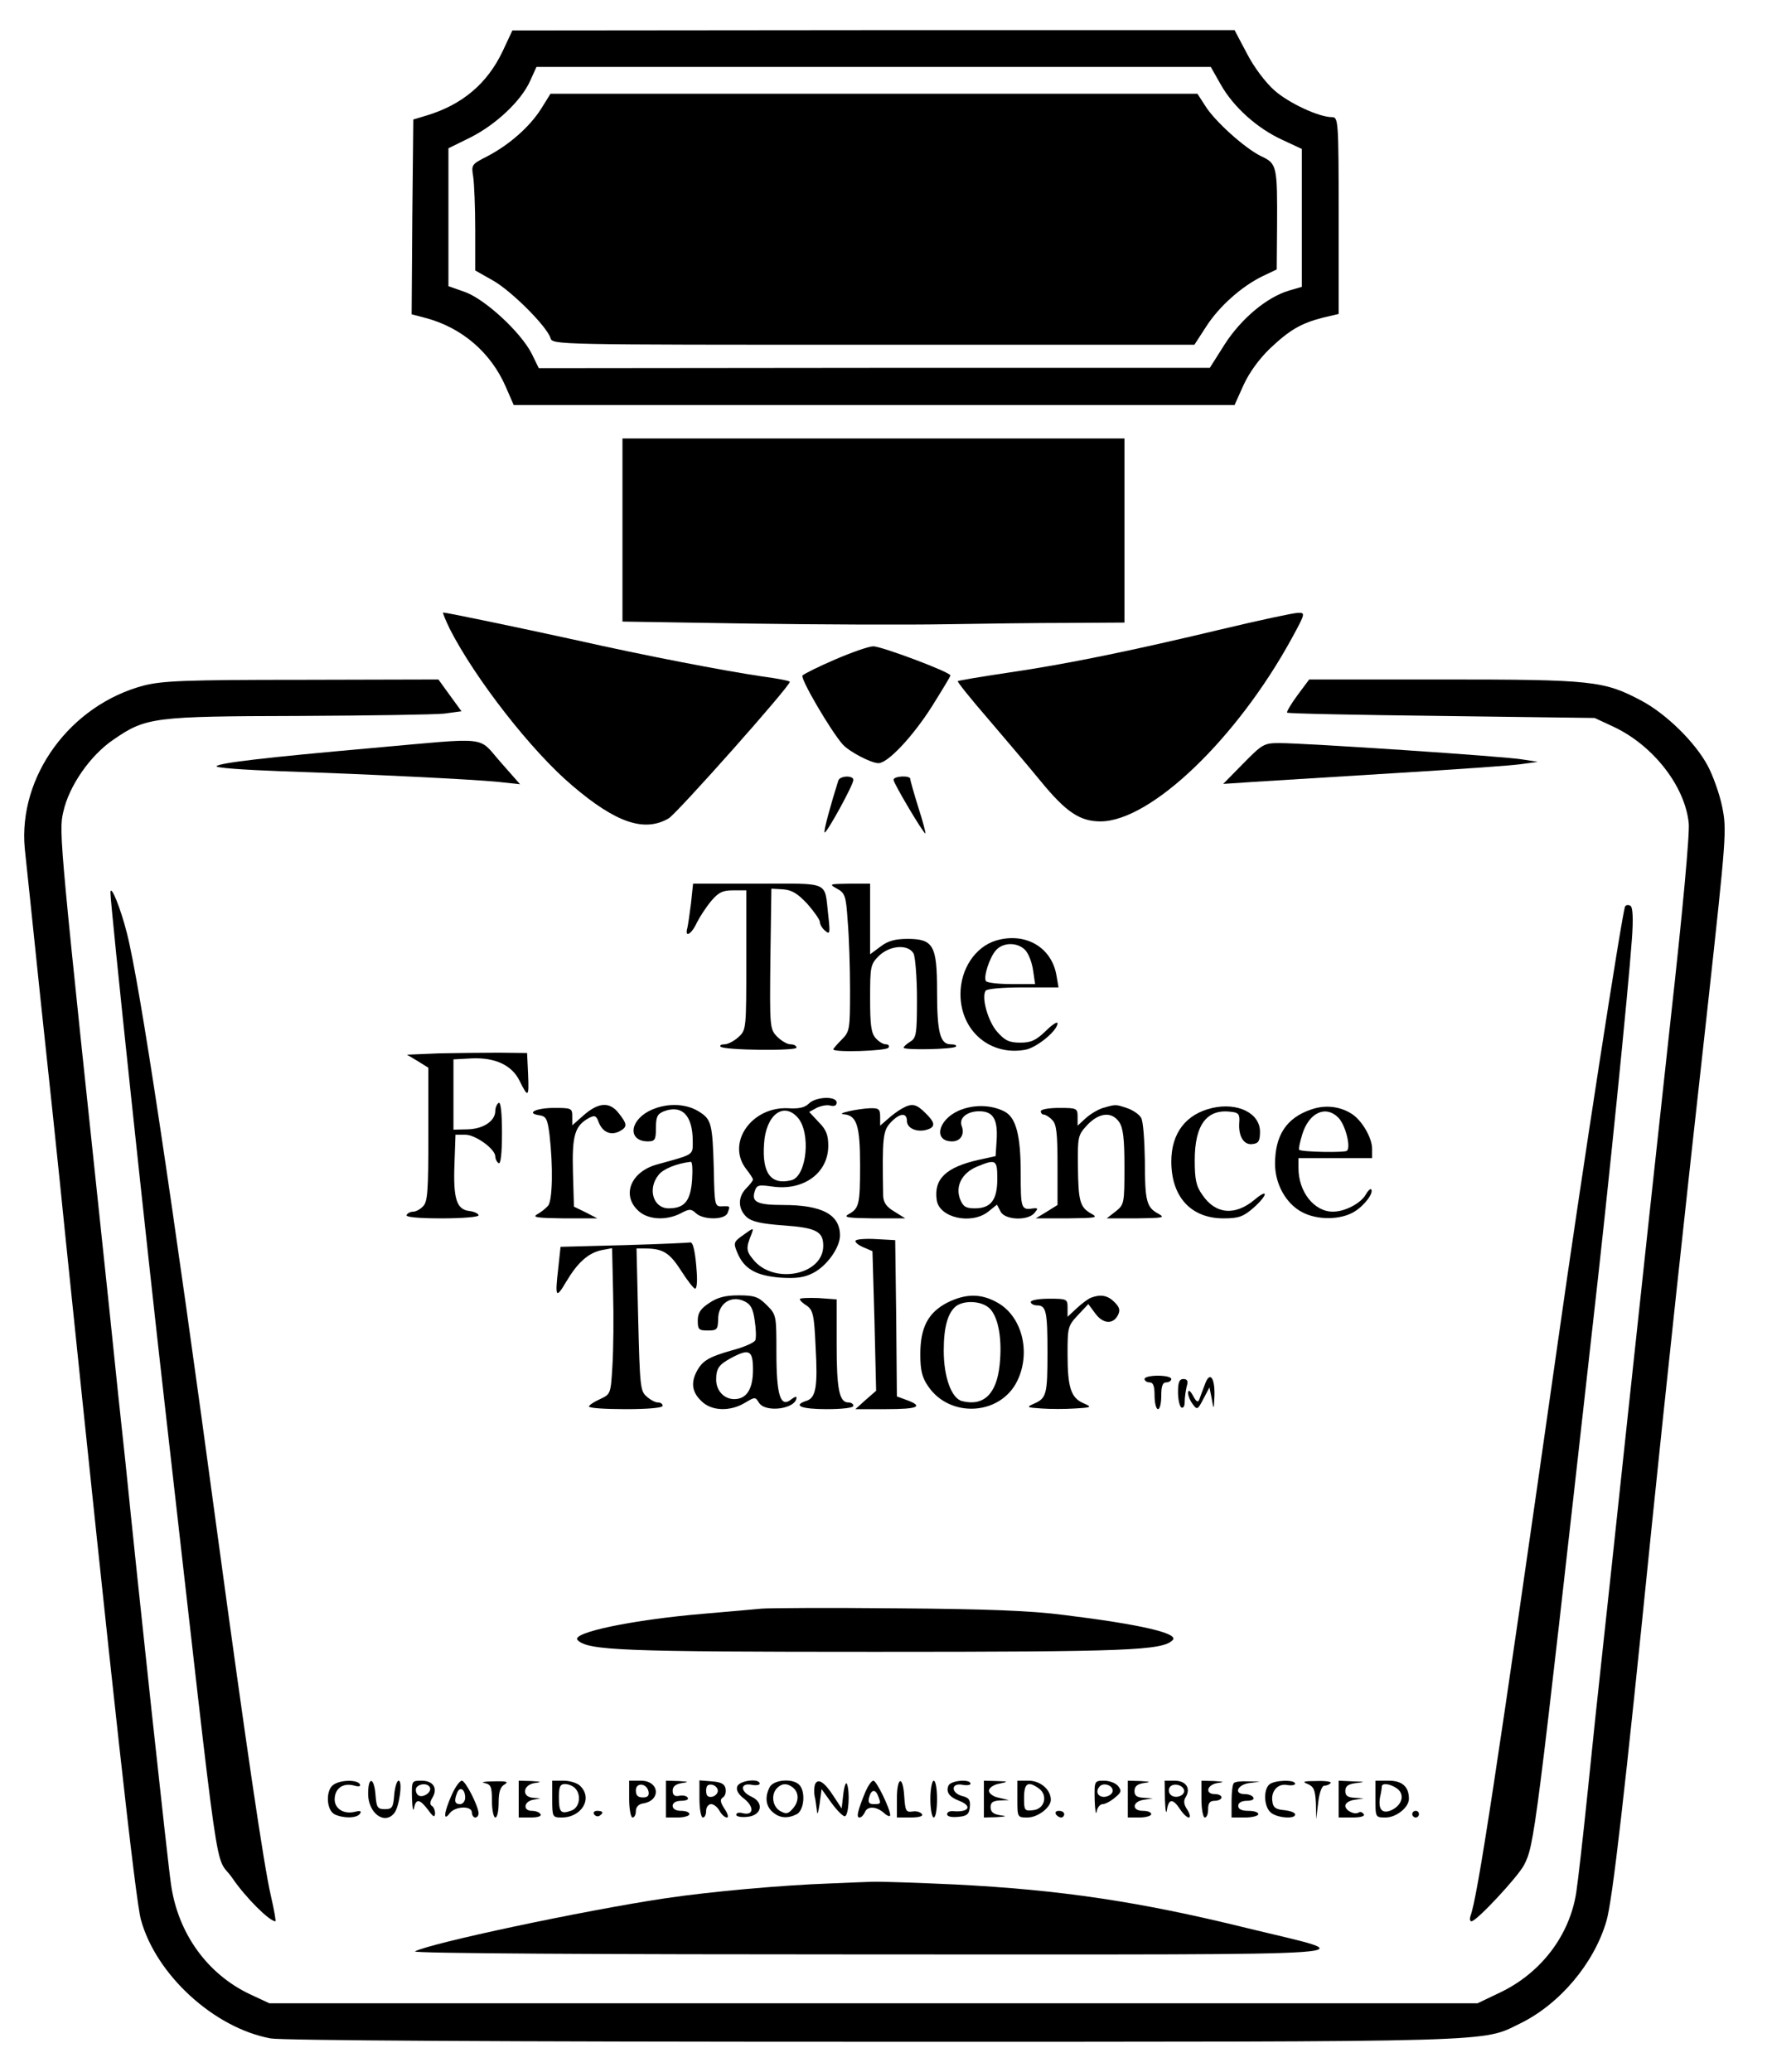 <?xml version="1.0" standalone="no"?>
<!DOCTYPE svg PUBLIC "-//W3C//DTD SVG 20010904//EN"
 "http://www.w3.org/TR/2001/REC-SVG-20010904/DTD/svg10.dtd">
<svg version="1.0" xmlns="http://www.w3.org/2000/svg"
 width="528pt" height="619pt" viewBox="0 0 528 619"
 preserveAspectRatio="xMidYMid meet">

<g transform="translate(0,619) scale(0.1,-0.1)"
fill="#000000" stroke="none">
<path d="M1502 6037 c-46 -97 -121 -160 -227 -192 l-40 -12 -3 -291 -2 -291
42 -11 c109 -29 195 -104 239 -205 l24 -55 1077 0 1077 0 27 60 c17 37 46 77
78 108 59 56 93 76 159 93 l47 11 0 294 c0 285 -1 294 -20 294 -39 0 -129 42
-172 80 -26 23 -61 69 -82 110 l-37 70 -1079 0 -1079 -1 -29 -62z m2146 -100
c38 -67 108 -130 184 -165 l58 -27 0 -206 0 -206 -38 -11 c-67 -20 -143 -84
-192 -160 l-45 -71 -1002 0 -1003 -1 -21 43 c-33 65 -139 162 -198 184 l-51
18 0 206 0 206 65 32 c76 38 152 109 179 169 l19 42 1008 0 1007 0 30 -53z"/>
<path d="M1617 5865 c-35 -55 -96 -108 -161 -142 -47 -24 -48 -25 -42 -61 3
-20 6 -92 6 -159 l0 -121 53 -30 c55 -31 161 -137 172 -172 6 -20 11 -20 965
-20 l959 0 35 54 c39 61 107 121 169 151 l42 20 1 125 c1 184 0 191 -47 213
-48 23 -141 106 -169 153 l-22 34 -966 0 -967 0 -28 -45z"/>
<path d="M1860 4606 l0 -273 378 -6 c207 -3 472 -4 587 -2 116 2 283 4 373 4
l162 1 0 275 0 275 -750 0 -750 0 0 -274z"/>
<path d="M1344 4311 c76 -149 245 -366 366 -468 131 -112 216 -140 288 -98 26
16 362 394 362 408 0 3 -37 10 -82 16 -115 17 -350 62 -563 110 -160 35 -380
81 -391 81 -2 0 7 -22 20 -49z"/>
<path d="M3650 4310 c-268 -64 -461 -104 -640 -130 -80 -12 -146 -23 -148 -25
-2 -2 38 -52 90 -112 51 -60 122 -143 157 -186 77 -94 118 -121 180 -121 150
1 407 247 571 547 41 75 41 77 18 76 -12 0 -115 -22 -228 -49z"/>
<path d="M2496 4220 c-49 -21 -93 -43 -98 -48 -8 -8 84 -165 120 -206 20 -22
85 -56 107 -56 28 0 103 80 160 170 30 48 55 89 55 92 0 10 -208 88 -231 87
-13 0 -64 -18 -113 -39z"/>
<path d="M430 4142 c-220 -58 -376 -271 -356 -487 4 -38 25 -236 46 -440 22
-203 56 -525 75 -715 143 -1385 210 -1987 226 -2045 45 -165 219 -324 388
-355 34 -6 679 -10 1800 -10 1897 0 1817 -2 1934 55 118 58 220 179 257 305
18 60 54 372 135 1175 39 381 99 942 166 1542 58 529 59 543 45 613 -8 39 -28
94 -43 122 -38 71 -125 156 -199 195 -111 59 -146 63 -591 63 l-401 0 -35 -47
c-20 -27 -33 -50 -31 -52 2 -3 210 -7 462 -10 l457 -6 58 -27 c116 -55 211
-175 223 -286 4 -27 -19 -275 -55 -597 -33 -302 -90 -827 -126 -1165 -36 -338
-72 -673 -80 -745 -8 -71 -26 -242 -40 -380 -14 -137 -30 -277 -35 -309 -20
-129 -106 -241 -228 -299 l-67 -32 -1805 0 -1805 0 -58 27 c-127 60 -215 181
-236 328 -10 67 -98 882 -136 1260 -9 80 -31 289 -49 465 -148 1396 -151 1419
-137 1479 17 78 81 170 151 217 96 66 119 69 551 70 211 1 407 4 436 7 l52 7
-35 48 -34 47 -408 -1 c-349 0 -416 -3 -472 -17z"/>
<path d="M1110 3955 c-316 -28 -453 -44 -463 -54 -4 -5 81 -11 190 -15 262 -9
572 -24 652 -32 l65 -7 -59 67 c-69 78 -26 73 -385 41z"/>
<path d="M3715 3909 l-60 -61 90 6 c50 3 239 15 420 26 182 11 353 23 380 27
l50 7 -45 7 c-49 9 -649 49 -727 49 -46 0 -51 -3 -108 -61z"/>
<path d="M2505 3858 c-21 -66 -45 -152 -41 -155 5 -5 86 142 86 157 0 14 -40
13 -45 -2z"/>
<path d="M2670 3860 c0 -10 89 -160 95 -160 2 0 -7 35 -21 78 -13 42 -24 80
-24 85 0 11 -50 9 -50 -3z"/>
<path d="M2065 3493 c-4 -32 -9 -66 -11 -75 -9 -31 12 -20 28 15 9 18 28 47
43 65 22 26 34 32 66 32 l39 0 0 -208 c0 -205 0 -209 -23 -230 -13 -12 -32
-22 -42 -22 -10 0 -15 -3 -12 -7 11 -11 227 -13 227 -3 0 6 -8 10 -18 10 -10
0 -28 11 -40 23 -22 23 -22 29 -20 233 l3 209 35 -2 c27 -2 44 -13 73 -44 20
-23 37 -47 37 -54 0 -7 7 -19 16 -26 14 -12 15 -7 9 46 -12 104 9 95 -210 95
l-194 0 -6 -57z"/>
<path d="M2501 3535 c24 -13 27 -21 32 -97 4 -46 7 -138 7 -206 0 -118 -1
-124 -25 -148 -14 -14 -25 -27 -25 -29 0 -10 159 -5 165 5 3 6 0 10 -8 10 -8
0 -21 8 -30 18 -14 15 -17 40 -17 119 0 95 1 102 26 127 33 32 88 36 104 7 5
-11 10 -72 10 -135 0 -105 -2 -117 -20 -128 -11 -7 -20 -15 -20 -18 0 -8 148
-5 156 3 4 4 -3 7 -15 7 -32 0 -41 36 -41 160 0 135 -11 155 -88 155 -37 0
-59 -6 -81 -23 l-31 -23 0 106 0 105 -62 0 c-60 -1 -62 -1 -37 -15z"/>
<path d="M330 3524 c-1 -29 107 -1047 165 -1554 170 -1494 143 -1308 200
-1392 39 -57 110 -128 128 -128 2 0 -4 35 -14 78 -21 91 -74 451 -159 1077
-136 1007 -232 1646 -271 1798 -19 75 -48 146 -49 121z"/>
<path d="M4856 3482 c-8 -13 -131 -807 -201 -1302 -185 -1299 -240 -1658 -261
-1714 -3 -9 -2 -16 3 -16 15 0 138 132 157 168 31 61 33 75 206 1620 46 402
106 1000 116 1143 5 64 3 98 -4 103 -6 3 -13 3 -16 -2z"/>
<path d="M2976 3380 c-62 -19 -106 -85 -106 -160 0 -110 89 -186 195 -166 34
7 95 57 95 79 0 6 -16 -4 -35 -23 -29 -28 -44 -35 -76 -35 -33 0 -46 6 -69 32
-27 30 -48 102 -35 123 4 6 50 10 112 10 l106 0 -6 35 c-14 85 -93 131 -181
105z m88 -29 c10 -11 20 -38 23 -60 l6 -41 -71 0 c-39 0 -73 4 -76 9 -8 12 11
71 30 92 22 25 66 24 88 0z"/>
<path d="M1311 3043 l-95 -4 32 -19 32 -20 0 -199 c0 -168 -2 -202 -16 -215
-8 -9 -22 -16 -29 -16 -8 0 -17 -4 -20 -10 -4 -6 33 -10 104 -10 62 0 111 4
111 9 0 5 -12 11 -27 13 -39 4 -49 37 -45 141 l3 87 29 0 c31 0 90 -43 90 -65
0 -8 5 -17 10 -20 6 -4 10 28 10 90 0 62 -4 94 -10 90 -5 -3 -10 -14 -10 -24
0 -30 -36 -54 -83 -55 l-42 -1 0 105 0 105 55 3 c69 3 119 -20 142 -66 26 -53
29 -51 26 18 l-3 64 -85 1 c-47 0 -128 -1 -179 -2z"/>
<path d="M2417 2893 c-12 -12 -30 -16 -61 -14 -110 6 -187 -104 -126 -182 11
-14 20 -28 20 -31 0 -3 -9 -15 -20 -26 -26 -26 -25 -62 1 -86 16 -14 43 -20
110 -25 98 -7 119 -18 119 -61 0 -88 -150 -117 -210 -40 -21 25 -21 35 -4 76
7 19 5 18 -24 -3 -30 -21 -31 -24 -19 -53 20 -49 56 -69 128 -75 49 -3 72 0
99 14 41 21 80 76 80 112 0 62 -53 91 -170 91 -77 0 -95 9 -85 40 6 20 11 21
54 15 93 -13 166 41 166 122 0 32 -6 48 -29 71 l-28 30 22 12 c12 6 31 10 41
7 12 -3 19 0 19 9 0 20 -62 18 -83 -3z m-34 -41 c41 -45 28 -176 -18 -188 -61
-15 -88 20 -82 108 5 86 57 127 100 80z"/>
<path d="M1745 2859 l-35 -31 0 26 c0 25 -2 26 -54 26 -55 0 -86 -16 -44 -22
20 -3 24 -11 30 -58 11 -95 9 -195 -4 -212 -7 -8 -22 -20 -33 -26 -16 -9 2
-11 80 -12 l100 0 -35 18 -35 17 -3 104 c-3 110 6 138 48 161 17 9 22 7 29
-13 12 -30 36 -40 62 -27 24 13 24 21 -2 54 -27 35 -60 33 -104 -5z"/>
<path d="M1938 2870 c-59 -32 -60 -90 -2 -90 21 0 24 5 24 40 0 33 4 42 24 50
54 20 86 -12 86 -90 0 -42 5 -38 -107 -69 -76 -21 -106 -89 -58 -136 28 -29
84 -33 129 -10 26 14 31 14 46 0 22 -20 86 -20 94 1 8 21 9 21 -16 20 -22 -1
-23 2 -25 109 -4 140 -7 151 -46 175 -41 25 -101 25 -149 0z m130 -206 c-5
-63 -23 -84 -70 -84 -46 0 -64 58 -30 100 14 18 54 34 96 39 5 1 6 -24 4 -55z"/>
<path d="M2695 2878 c-11 -6 -30 -20 -42 -31 l-23 -20 0 26 c0 24 -4 27 -32
26 -38 -2 -101 -16 -77 -18 39 -3 49 -33 49 -152 0 -119 -3 -129 -35 -147 -16
-9 -1 -11 75 -12 l95 0 -32 20 c-24 14 -33 27 -34 47 -3 174 -1 194 22 219 27
29 49 31 49 5 0 -22 30 -35 60 -26 26 8 25 21 -5 50 -27 27 -40 30 -70 13z"/>
<path d="M2863 2871 c-61 -28 -74 -91 -18 -91 25 0 38 21 29 45 -10 24 15 45
52 45 42 0 56 -24 52 -87 l-3 -47 -50 -11 c-98 -22 -135 -57 -126 -120 7 -53
103 -75 154 -35 l26 21 11 -21 c13 -25 81 -28 101 -4 11 13 11 15 -2 14 -38
-6 -39 -2 -39 105 0 113 -14 166 -48 184 -40 21 -95 22 -139 2z m117 -203 c0
-63 -19 -88 -67 -88 -27 0 -35 5 -44 27 -15 39 5 78 49 97 58 24 62 22 62 -36z"/>
<path d="M3296 2880 c-16 -5 -39 -19 -52 -31 l-24 -22 0 26 c0 26 -2 27 -55
27 -30 0 -55 -4 -55 -10 0 -5 4 -10 9 -10 5 0 17 -7 25 -16 13 -12 16 -40 16
-135 l0 -119 -32 -20 -33 -20 95 0 c85 1 93 2 71 14 -34 19 -39 37 -40 142 -1
88 0 93 28 123 35 37 73 41 95 9 12 -17 16 -49 16 -134 0 -110 -1 -113 -26
-133 l-27 -21 89 0 c80 1 87 2 65 14 -35 19 -40 37 -40 159 -1 60 -5 117 -11
127 -5 10 -24 23 -41 29 -36 12 -34 12 -73 1z"/>
<path d="M3623 2880 c-79 -18 -123 -75 -123 -160 0 -106 59 -170 156 -170 45
0 59 5 89 31 43 38 47 61 4 25 -58 -49 -117 -44 -156 14 -19 26 -23 47 -23
104 0 107 37 155 111 144 20 -2 24 -8 22 -32 -3 -41 14 -68 40 -64 18 2 22 10
22 37 0 55 -66 88 -142 71z"/>
<path d="M3917 2875 c-73 -25 -107 -77 -107 -162 0 -61 33 -119 80 -144 46
-25 116 -24 157 1 31 19 59 57 50 67 -3 2 -10 -5 -16 -16 -15 -26 -62 -51 -98
-51 -56 0 -103 59 -103 130 l0 30 110 0 110 0 0 28 c0 33 -31 86 -62 105 -35
22 -79 27 -121 12z m82 -24 c21 -21 38 -87 26 -99 -6 -6 -136 -4 -143 3 -2 2
2 22 9 45 20 66 70 89 108 51z"/>
<path d="M2557 2484 c-4 -4 6 -13 22 -20 l28 -12 6 -208 5 -209 -31 -27 -31
-28 92 0 c95 0 113 8 62 27 l-30 11 -2 234 -3 233 -55 3 c-31 2 -59 0 -63 -4z"/>
<path d="M1865 2470 l-190 -5 -7 -65 c-10 -86 -7 -92 24 -39 34 57 65 85 105
94 l32 6 3 -133 c2 -73 1 -171 -2 -218 -5 -84 -5 -85 -37 -100 -18 -8 -33 -18
-33 -22 0 -5 50 -8 110 -8 67 0 110 4 110 10 0 6 -6 10 -14 10 -8 0 -23 8 -34
18 -19 16 -20 33 -25 230 l-5 212 26 0 c53 0 73 -13 107 -66 19 -30 38 -54 42
-54 5 0 7 21 5 48 -4 61 -11 93 -20 90 -4 -1 -92 -5 -197 -8z"/>
<path d="M2119 2297 c-26 -17 -34 -30 -34 -52 0 -27 3 -30 30 -30 28 0 30 3
31 35 0 45 38 71 77 53 20 -9 27 -22 32 -57 4 -25 5 -52 2 -60 -3 -7 -34 -21
-69 -30 -70 -20 -89 -31 -106 -63 -18 -34 -14 -62 13 -88 30 -31 86 -33 131
-6 30 18 31 18 42 0 20 -31 112 -18 112 16 0 4 -7 1 -16 -6 -32 -26 -44 13
-44 139 0 112 0 114 -29 143 -25 25 -37 29 -84 29 -40 0 -63 -6 -88 -23z m131
-199 c0 -58 -19 -88 -56 -88 -30 0 -54 25 -54 58 0 34 8 45 45 65 54 29 65 23
65 -35z"/>
<path d="M2390 2309 c0 -4 9 -13 21 -20 18 -13 22 -27 26 -121 7 -121 1 -154
-27 -163 -43 -14 -16 -25 60 -25 47 0 80 4 80 10 0 6 -7 10 -15 10 -27 0 -35
39 -35 173 l0 135 -55 4 c-30 1 -55 0 -55 -3z"/>
<path d="M2830 2298 c-57 -30 -80 -74 -80 -154 0 -47 5 -69 23 -95 65 -97 217
-88 267 16 41 85 14 192 -59 233 -49 28 -95 28 -151 0z m129 -19 c25 -27 36
-92 28 -167 -9 -87 -48 -124 -112 -108 -32 8 -55 72 -55 151 0 70 12 113 37
133 27 19 80 15 102 -9z"/>
<path d="M3260 2313 c-8 -3 -27 -17 -42 -31 l-28 -26 0 27 c0 26 -2 27 -55 27
-30 0 -55 -4 -55 -10 0 -5 9 -10 19 -10 27 0 31 -18 31 -140 0 -125 -3 -137
-39 -153 -25 -11 -24 -12 21 -15 26 -2 71 -2 100 0 51 3 52 4 25 16 -37 16
-47 47 -47 147 0 79 1 84 31 116 l31 33 20 -27 c23 -32 53 -35 68 -7 8 15 6
24 -10 40 -20 20 -41 24 -70 13z"/>
<path d="M3420 2070 c0 -5 7 -10 15 -10 11 0 15 -11 15 -40 0 -22 5 -40 10
-40 6 0 10 18 10 40 0 29 4 40 15 40 8 0 15 5 15 10 0 6 -18 10 -40 10 -22 0
-40 -4 -40 -10z"/>
<path d="M3600 2053 c-6 -15 -13 -35 -16 -43 -4 -11 -9 -9 -19 10 -9 16 -14
19 -15 9 0 -8 6 -24 14 -34 13 -18 15 -17 32 16 l18 34 7 -35 c6 -34 6 -33 8
12 1 55 -15 72 -29 31z"/>
<path d="M3520 2031 c0 -22 5 -43 10 -46 6 -3 10 4 10 17 0 13 3 33 6 46 5 16
2 22 -10 22 -12 0 -16 -10 -16 -39z"/>
<path d="M2275 1384 c-22 -2 -98 -9 -170 -15 -215 -18 -401 -57 -379 -79 31
-31 132 -35 889 -35 757 0 858 4 889 35 20 20 -96 47 -324 75 -99 13 -232 18
-500 20 -201 2 -383 1 -405 -1z"/>
<path d="M998 859 c-25 -14 -24 -75 1 -89 26 -13 68 -13 77 2 5 8 0 9 -16 5
-32 -8 -60 9 -60 37 0 32 24 50 56 42 17 -5 23 -3 19 4 -8 13 -55 13 -77 -1z"/>
<path d="M1100 831 c0 -58 49 -94 78 -58 15 18 26 97 13 97 -5 0 -11 -19 -13
-42 -3 -38 -6 -43 -28 -43 -22 0 -25 5 -28 43 -4 53 -22 56 -22 3z"/>
<path d="M1231 818 c1 -29 4 -43 6 -30 6 29 17 28 42 -5 15 -21 20 -24 21 -11
0 9 -4 20 -10 23 -6 4 -5 13 2 24 17 28 3 51 -32 51 -30 0 -30 0 -29 -52z m53
33 c9 -15 -23 -36 -36 -23 -5 5 -7 15 -4 21 9 13 33 14 40 2z"/>
<path d="M1350 828 c-23 -51 -27 -83 -6 -55 16 21 66 23 66 2 0 -8 5 -15 10
-15 6 0 10 6 10 13 -1 22 -39 97 -50 97 -6 0 -20 -19 -30 -42z m40 -9 c0 -10
-7 -19 -15 -19 -16 0 -19 9 -9 34 8 20 24 11 24 -15z"/>
<path d="M1448 863 c19 -4 22 -11 22 -54 0 -27 5 -49 10 -49 6 0 10 20 10 45
0 31 5 47 18 54 13 8 5 10 -33 9 -27 0 -40 -3 -27 -5z"/>
<path d="M1550 815 l0 -55 36 0 c21 0 33 4 29 10 -3 6 -15 10 -26 10 -27 0
-24 28 4 33 l22 4 -22 2 c-35 2 -31 39 5 44 22 3 20 4 -10 6 l-38 1 0 -55z"/>
<path d="M1650 815 c0 -53 1 -55 28 -55 60 0 94 57 56 94 -8 9 -31 16 -50 16
l-34 0 0 -55z m68 33 c20 -20 14 -58 -10 -67 -32 -12 -38 -6 -38 40 0 31 4 39
18 39 10 0 23 -5 30 -12z"/>
<path d="M1880 815 c0 -30 5 -55 10 -55 6 0 10 9 10 19 0 12 8 21 21 23 55 8
50 68 -6 68 l-35 0 0 -55z m58 22 c2 -12 -3 -17 -17 -17 -15 0 -21 6 -21 21 0
25 33 22 38 -4z"/>
<path d="M1990 815 l0 -55 35 0 c19 0 35 5 35 10 0 6 -11 10 -25 10 -16 0 -25
6 -25 15 0 9 10 15 26 15 14 0 23 4 19 9 -3 6 -14 8 -25 6 -14 -3 -20 2 -20
15 0 13 9 20 28 23 22 3 20 4 -10 6 l-38 1 0 -55z"/>
<path d="M2090 816 c0 -31 5 -56 10 -56 6 0 10 9 10 20 0 11 7 20 15 20 8 0
19 -9 25 -20 6 -11 16 -20 22 -20 6 0 3 11 -7 26 -13 20 -14 28 -5 34 7 4 10
16 8 26 -2 14 -13 20 -41 22 l-37 3 0 -55z m55 24 c0 -8 -8 -16 -17 -18 -13
-2 -18 3 -18 18 0 15 5 20 18 18 9 -2 17 -10 17 -18z"/>
<path d="M2203 853 c-4 -11 3 -24 22 -38 30 -25 26 -50 -6 -42 -11 3 -19 1
-19 -5 0 -5 15 -8 33 -6 43 4 51 42 13 60 -34 15 -35 42 -1 36 14 -3 25 -1 25
3 0 17 -60 10 -67 -8z"/>
<path d="M2300 851 c-15 -29 -12 -56 8 -74 21 -19 45 -21 73 -7 22 12 27 68 7
88 -20 20 -76 15 -88 -7z m66 1 c21 -14 23 -41 5 -63 -15 -18 -21 -20 -39 -10
-24 13 -29 50 -10 69 14 14 28 15 44 4z"/>
<path d="M2435 858 c-2 -7 -3 -22 -1 -33 3 -11 5 -31 7 -45 1 -15 4 -6 8 20
l6 45 30 -42 c17 -23 35 -41 40 -39 11 3 15 72 6 96 -3 8 -8 -5 -11 -29 l-5
-44 -25 38 c-27 42 -47 54 -55 33z"/>
<path d="M2586 837 c-23 -56 -28 -77 -18 -77 6 0 12 7 16 15 7 20 35 19 58 -2
10 -9 18 -11 18 -6 0 19 -41 103 -50 103 -6 0 -16 -15 -24 -33z m38 -13 c9
-23 8 -24 -13 -24 -14 0 -18 5 -14 20 6 24 19 26 27 4z"/>
<path d="M2680 815 l0 -55 41 0 c25 0 38 4 34 10 -4 6 -16 10 -28 8 -20 -3
-22 2 -25 45 -4 65 -22 59 -22 -8z"/>
<path d="M2780 815 c0 -30 5 -55 10 -55 6 0 10 25 10 55 0 30 -4 55 -10 55 -5
0 -10 -25 -10 -55z"/>
<path d="M2834 855 c-8 -19 3 -34 32 -45 41 -16 29 -35 -18 -31 -10 1 -18 -3
-18 -9 0 -7 13 -10 33 -8 26 2 33 8 35 29 2 21 -2 28 -22 33 -35 9 -35 40 -1
34 14 -3 25 -1 25 3 0 15 -60 10 -66 -6z"/>
<path d="M2940 815 l0 -55 38 1 c30 2 32 3 10 6 -20 3 -28 10 -28 24 0 14 7
19 28 20 l27 1 -30 7 c-17 3 -30 13 -30 21 0 8 13 18 30 21 29 6 29 7 -7 8
l-38 1 0 -55z"/>
<path d="M3040 815 c0 -54 0 -55 30 -55 31 0 70 30 70 53 0 30 -31 57 -66 57
l-34 0 0 -55z m64 32 c28 -20 18 -61 -16 -65 -27 -3 -28 -1 -28 37 0 44 12 51
44 28z"/>
<path d="M3271 813 c1 -32 4 -48 6 -35 2 12 10 22 18 22 7 0 23 8 36 19 20 16
21 21 10 35 -7 9 -26 16 -42 16 -29 0 -29 -1 -28 -57z m54 27 c0 -8 -10 -16
-22 -18 -22 -3 -32 16 -16 32 12 11 38 2 38 -14z"/>
<path d="M3370 815 l0 -55 35 0 c19 0 35 5 35 10 0 6 -11 10 -25 10 -34 0 -32
28 3 33 l27 4 -27 2 c-21 1 -28 6 -28 20 0 14 8 21 28 24 22 3 20 4 -10 6
l-38 1 0 -55z"/>
<path d="M3481 813 c1 -32 4 -46 6 -30 5 34 18 34 39 2 9 -14 21 -25 26 -25 6
0 4 10 -4 23 -11 16 -12 27 -5 38 16 26 1 49 -33 49 l-30 0 1 -57z m57 30 c5
-17 -26 -29 -40 -15 -6 6 -7 15 -3 22 9 14 37 9 43 -7z"/>
<path d="M3590 815 c0 -30 5 -55 10 -55 6 0 10 11 10 25 0 18 5 25 20 25 11 0
20 5 20 10 0 6 -9 10 -20 10 -30 0 -24 28 8 33 22 3 20 4 -10 6 l-38 1 0 -55z"/>
<path d="M3687 863 c-4 -3 -7 -28 -7 -55 l0 -48 40 0 c22 0 40 5 40 10 0 6
-13 10 -30 10 -20 0 -30 5 -30 15 0 9 10 15 26 15 14 0 23 4 19 10 -3 6 -15
10 -26 10 -33 0 -22 28 14 33 l32 4 -36 1 c-20 1 -39 -1 -42 -5z"/>
<path d="M3792 858 c-17 -17 -15 -64 4 -82 17 -17 74 -22 74 -7 0 6 -15 11
-32 13 -26 2 -34 8 -36 26 -5 31 17 55 45 49 13 -2 23 0 23 4 0 13 -64 11 -78
-3z"/>
<path d="M3908 860 c18 -8 22 -18 24 -57 l1 -48 6 50 c3 28 11 50 18 50 6 0
15 3 19 8 4 4 -15 7 -42 6 -39 0 -45 -2 -26 -9z"/>
<path d="M4000 815 l0 -55 41 0 c25 0 38 4 34 10 -4 6 -10 8 -15 5 -13 -8 -40
6 -40 20 0 8 12 16 28 18 l27 4 -27 2 c-21 1 -28 6 -28 20 0 15 8 21 33 24 28
3 26 4 -10 5 l-43 2 0 -55z"/>
<path d="M4110 815 c0 -54 0 -55 30 -55 32 0 70 30 70 56 0 36 -20 54 -60 54
l-40 0 0 -55z m64 32 c24 -17 17 -48 -14 -64 -29 -14 -43 0 -36 39 3 13 5 26
5 31 1 11 25 8 45 -6z"/>
<path d="M1775 770 c4 -6 11 -8 16 -5 14 9 11 15 -7 15 -8 0 -12 -5 -9 -10z"/>
<path d="M3155 770 c3 -5 10 -10 16 -10 5 0 9 5 9 10 0 6 -7 10 -16 10 -8 0
-12 -4 -9 -10z"/>
<path d="M4220 770 c0 -5 5 -10 10 -10 6 0 10 5 10 10 0 6 -4 10 -10 10 -5 0
-10 -4 -10 -10z"/>
<path d="M2480 563 c-142 -5 -355 -24 -490 -44 -248 -37 -707 -135 -750 -159
-9 -6 551 -9 1375 -9 1568 0 1462 -7 1110 79 -321 79 -556 114 -872 130 -109
5 -220 9 -248 8 -27 -1 -84 -3 -125 -5z"/>
</g>
</svg>
